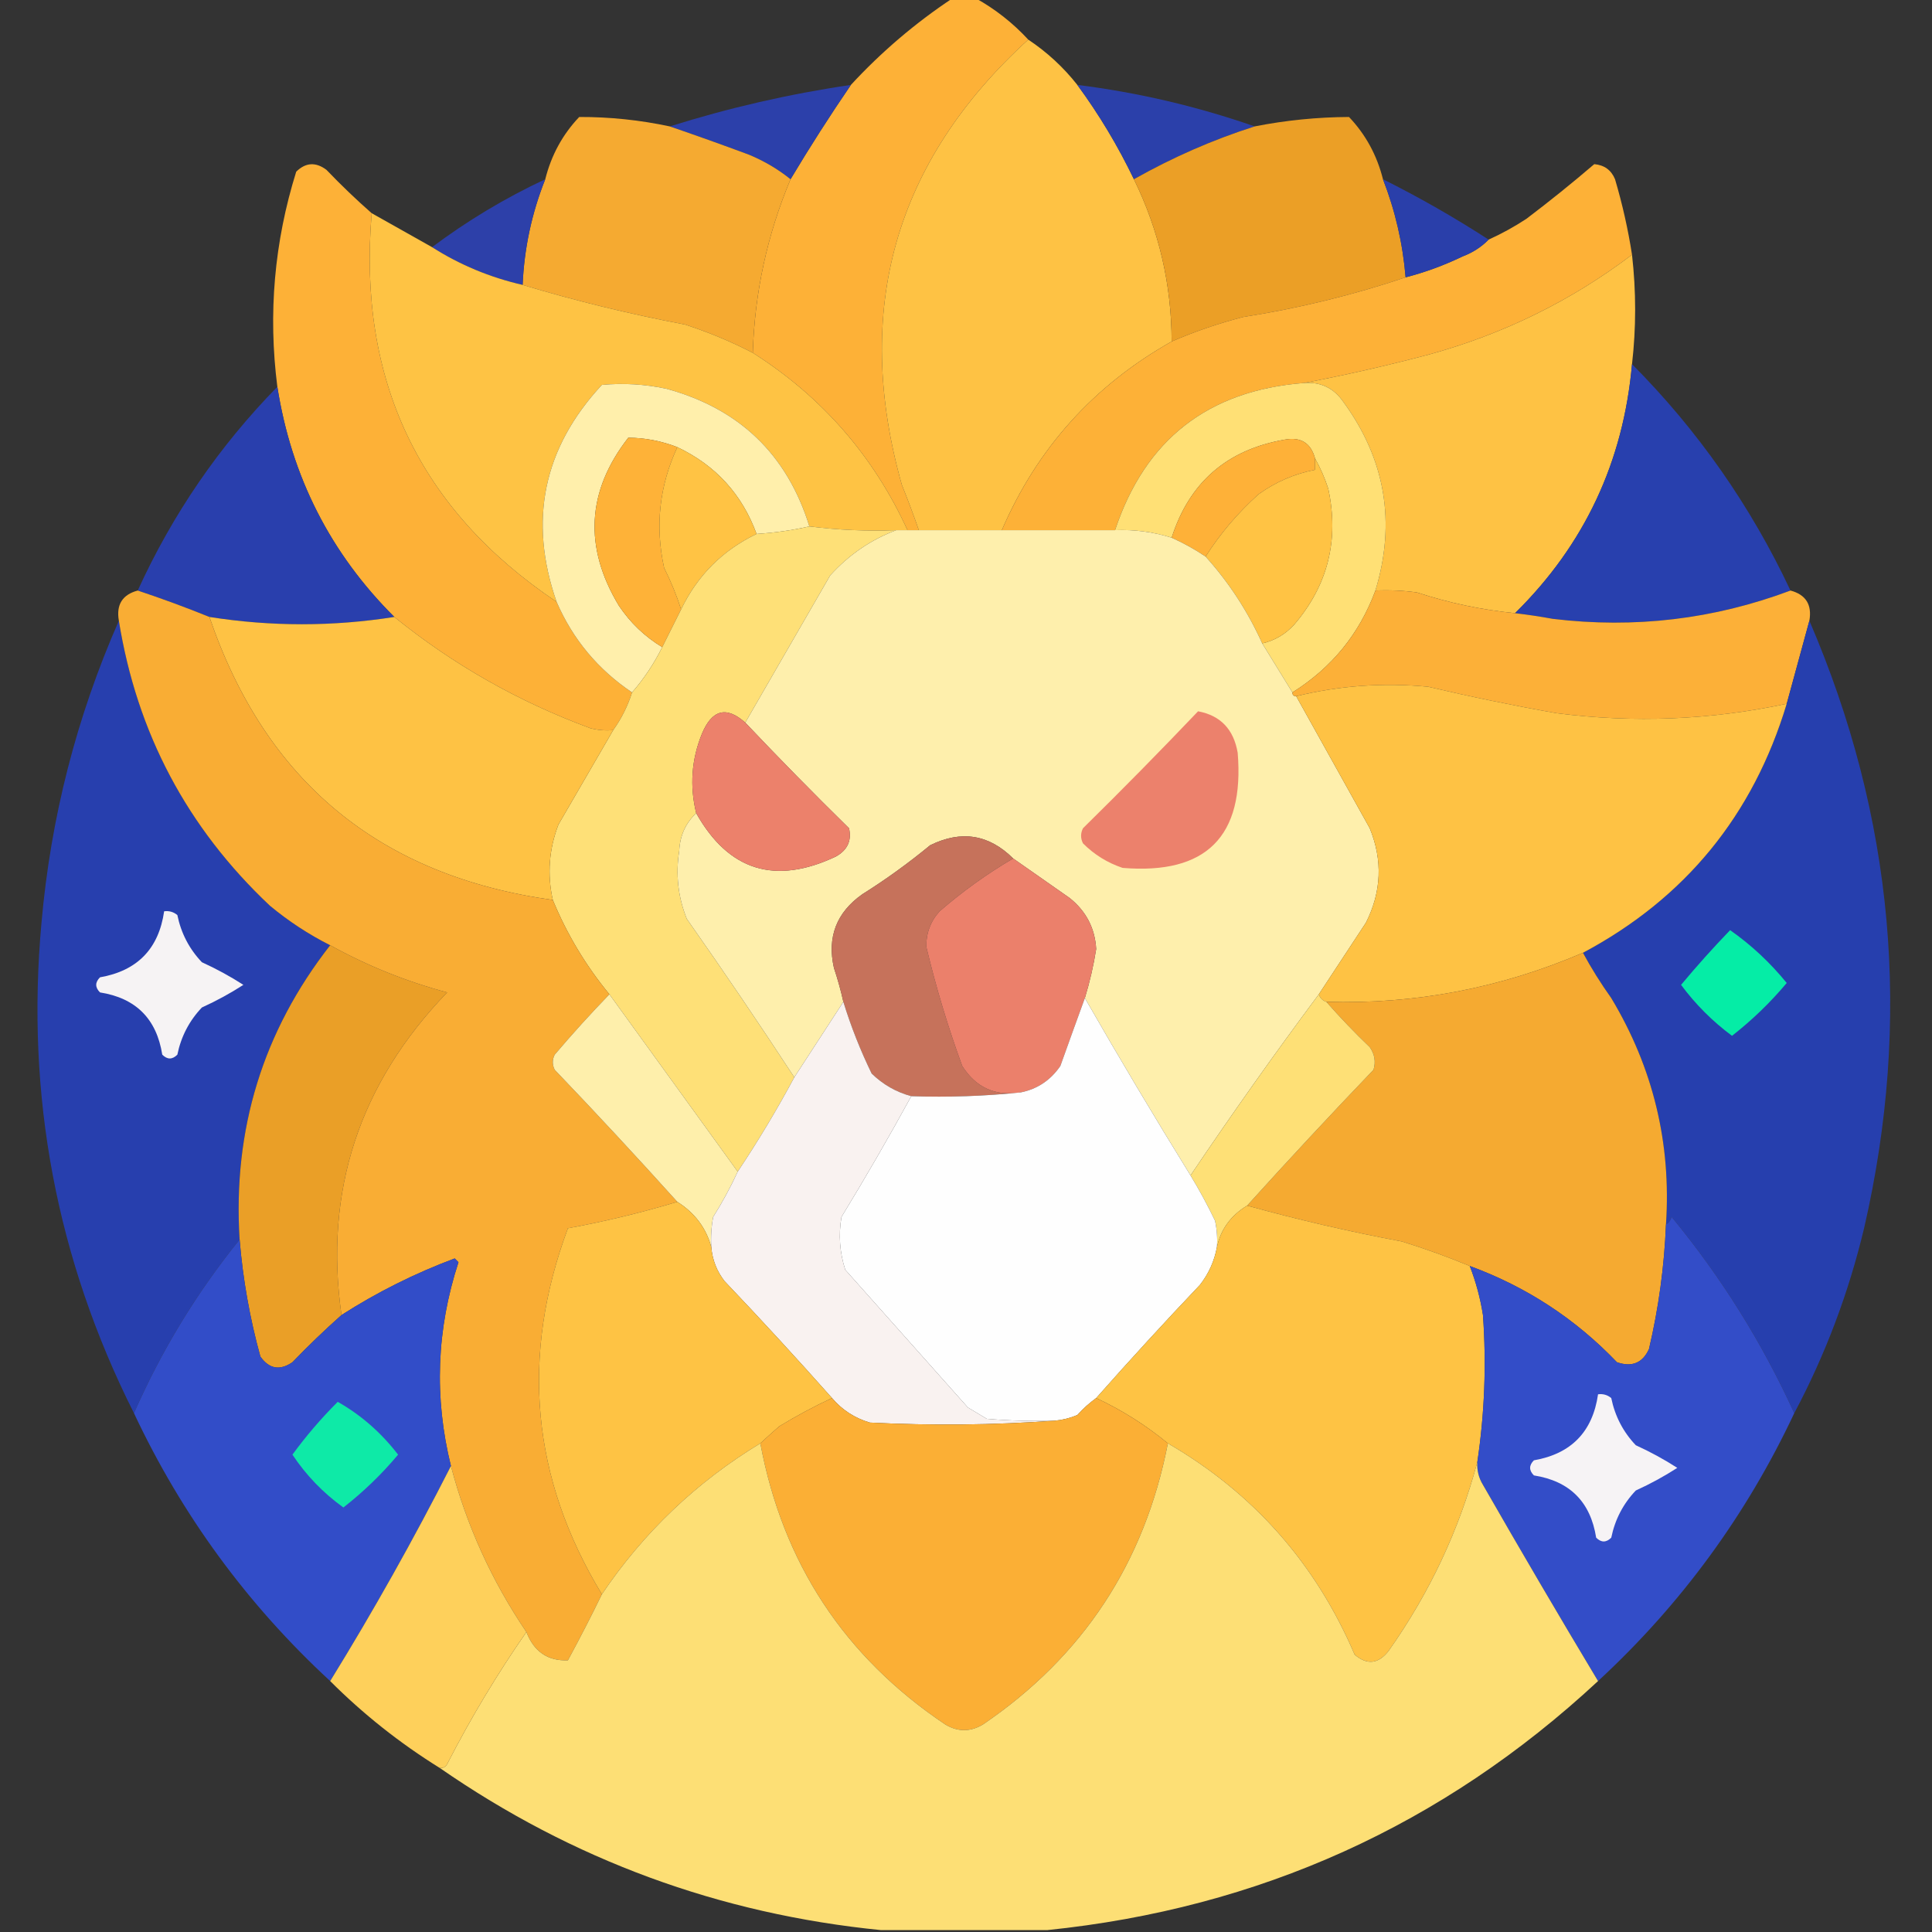 <?xml version="1.0" encoding="UTF-8"?>
<!DOCTYPE svg PUBLIC "-//W3C//DTD SVG 1.1//EN" "http://www.w3.org/Graphics/SVG/1.1/DTD/svg11.dtd">
<svg xmlns="http://www.w3.org/2000/svg" version="1.1" width="512px" height="512px" style="shape-rendering:geometricPrecision; text-rendering:geometricPrecision; image-rendering:optimizeQuality; fill-rule:evenodd; clip-rule:evenodd" xmlns:xlink="http://www.w3.org/1999/xlink">
<rect width="100%" height="100%" fill="#333333" stroke="none"/>
<g><path style="opacity:1" fill="#fdb137" d="M 252.5,-0.5 C 254.5,-0.5 256.5,-0.5 258.5,-0.5C 263.741,2.404 268.407,6.071 272.5,10.5C 237.089,42.792 225.923,82.125 239,128.5C 240.605,132.485 242.105,136.485 243.5,140.5C 242.5,140.5 241.5,140.5 240.5,140.5C 231.469,120.801 217.802,105.135 199.5,93.5C 199.993,77.529 203.327,62.196 209.5,47.5C 214.581,39.005 219.914,30.672 225.5,22.5C 233.593,13.738 242.593,6.071 252.5,-0.5 Z"/></g>
<g><path style="opacity:1" fill="#fec244" d="M 272.5,10.5 C 277.486,13.821 281.82,17.821 285.5,22.5C 291.243,30.308 296.243,38.642 300.5,47.5C 307.137,61.047 310.47,75.381 310.5,90.5C 289.862,102.136 274.862,118.802 265.5,140.5C 258.167,140.5 250.833,140.5 243.5,140.5C 242.105,136.485 240.605,132.485 239,128.5C 225.923,82.125 237.089,42.792 272.5,10.5 Z"/></g>
<g><path style="opacity:0.964" fill="#2c41ae" d="M 225.5,22.5 C 219.914,30.672 214.581,39.005 209.5,47.5C 206.227,44.856 202.56,42.689 198.5,41C 191.429,38.368 184.429,35.868 177.5,33.5C 193.205,28.559 209.205,24.892 225.5,22.5 Z"/></g>
<g><path style="opacity:0.969" fill="#2c41ae" d="M 285.5,22.5 C 301.574,24.514 317.241,28.181 332.5,33.5C 321.423,37.034 310.757,41.701 300.5,47.5C 296.243,38.642 291.243,30.308 285.5,22.5 Z"/></g>
<g><path style="opacity:0.997" fill="#eb9f26" d="M 366.5,47.5 C 369.756,55.86 371.756,64.526 372.5,73.5C 358.505,78.201 344.172,81.701 329.5,84C 322.968,85.677 316.634,87.844 310.5,90.5C 310.47,75.381 307.137,61.047 300.5,47.5C 310.757,41.701 321.423,37.034 332.5,33.5C 340.772,31.873 349.105,31.04 357.5,31C 361.904,35.635 364.904,41.135 366.5,47.5 Z"/></g>
<g><path style="opacity:0.997" fill="#f5aa31" d="M 177.5,33.5 C 184.429,35.868 191.429,38.368 198.5,41C 202.56,42.689 206.227,44.856 209.5,47.5C 203.327,62.196 199.993,77.529 199.5,93.5C 193.732,90.519 187.732,88.019 181.5,86C 166.868,83.226 152.535,79.726 138.5,75.5C 138.92,65.819 140.92,56.486 144.5,47.5C 146.096,41.135 149.096,35.635 153.5,31C 161.58,30.975 169.58,31.808 177.5,33.5 Z"/></g>
<g><path style="opacity:1" fill="#fdb137" d="M 98.5,56.5 C 94.763,100.727 111.097,135.06 147.5,159.5C 151.806,169.43 158.472,177.43 167.5,183.5C 166.358,187.117 164.692,190.45 162.5,193.5C 160.473,193.662 158.473,193.495 156.5,193C 137.421,185.968 120.088,176.135 104.5,163.5C 87.569,146.64 77.236,126.307 73.5,102.5C 71.023,83.118 72.689,64.118 78.5,45.5C 80.996,43.047 83.662,42.88 86.5,45C 90.395,49.065 94.395,52.898 98.5,56.5 Z"/></g>
<g><path style="opacity:1" fill="#fdb137" d="M 432.5,67.5 C 416.338,79.747 398.338,88.58 378.5,94C 367.45,96.924 356.45,99.424 345.5,101.5C 320.156,103.492 303.49,116.492 295.5,140.5C 285.5,140.5 275.5,140.5 265.5,140.5C 274.862,118.802 289.862,102.136 310.5,90.5C 316.634,87.844 322.968,85.677 329.5,84C 344.172,81.701 358.505,78.201 372.5,73.5C 377.668,72.166 382.668,70.332 387.5,68C 390.239,66.974 392.572,65.474 394.5,63.5C 397.94,61.945 401.273,60.112 404.5,58C 410.671,53.324 416.671,48.491 422.5,43.5C 425.168,43.745 427.002,45.079 428,47.5C 429.954,54.108 431.454,60.775 432.5,67.5 Z"/></g>
<g><path style="opacity:0.961" fill="#2d41ae" d="M 144.5,47.5 C 140.92,56.486 138.92,65.819 138.5,75.5C 129.833,73.508 121.833,70.174 114.5,65.5C 123.837,58.494 133.837,52.494 144.5,47.5 Z"/></g>
<g><path style="opacity:0.97" fill="#2b40ae" d="M 366.5,47.5 C 376.159,52.328 385.492,57.661 394.5,63.5C 392.572,65.474 390.239,66.974 387.5,68C 382.668,70.332 377.668,72.166 372.5,73.5C 371.756,64.526 369.756,55.86 366.5,47.5 Z"/></g>
<g><path style="opacity:0.999" fill="#fec344" d="M 98.5,56.5 C 103.833,59.5 109.167,62.5 114.5,65.5C 121.833,70.174 129.833,73.508 138.5,75.5C 152.535,79.726 166.868,83.226 181.5,86C 187.732,88.019 193.732,90.519 199.5,93.5C 217.802,105.135 231.469,120.801 240.5,140.5C 239.5,140.5 238.5,140.5 237.5,140.5C 229.747,140.799 222.08,140.466 214.5,139.5C 208.586,120.422 195.92,108.255 176.5,103C 170.871,101.803 165.204,101.47 159.5,102C 143.983,118.729 139.983,137.895 147.5,159.5C 111.097,135.06 94.763,100.727 98.5,56.5 Z"/></g>
<g><path style="opacity:0.998" fill="#fec244" d="M 432.5,67.5 C 433.606,77.228 433.606,86.895 432.5,96.5C 430.213,122.402 419.88,144.402 401.5,162.5C 392.628,161.615 383.961,159.782 375.5,157C 371.848,156.501 368.182,156.335 364.5,156.5C 369.982,138.427 367.149,121.76 356,106.5C 353.45,102.808 349.95,101.142 345.5,101.5C 356.45,99.424 367.45,96.924 378.5,94C 398.338,88.58 416.338,79.747 432.5,67.5 Z"/></g>
<g><path style="opacity:0.988" fill="#2840af" d="M 432.5,96.5 C 449.944,114.043 463.944,134.043 474.5,156.5C 454.184,164.12 433.184,166.62 411.5,164C 408.173,163.39 404.839,162.89 401.5,162.5C 419.88,144.402 430.213,122.402 432.5,96.5 Z"/></g>
<g><path style="opacity:0.989" fill="#2a40af" d="M 73.5,102.5 C 77.236,126.307 87.569,146.64 104.5,163.5C 88.165,166.076 71.832,166.076 55.5,163.5C 49.319,160.992 42.985,158.659 36.5,156.5C 45.716,136.298 58.049,118.298 73.5,102.5 Z"/></g>
<g><path style="opacity:1" fill="#ffefab" d="M 214.5,139.5 C 210.02,140.521 205.353,141.187 200.5,141.5C 196.644,130.977 189.644,123.31 179.5,118.5C 175.284,116.861 170.951,116.027 166.5,116C 155.49,130.147 154.656,144.98 164,160.5C 167.044,165.045 170.877,168.711 175.5,171.5C 173.316,175.881 170.65,179.881 167.5,183.5C 158.472,177.43 151.806,169.43 147.5,159.5C 139.983,137.895 143.983,118.729 159.5,102C 165.204,101.47 170.871,101.803 176.5,103C 195.92,108.255 208.586,120.422 214.5,139.5 Z"/></g>
<g><path style="opacity:1" fill="#ffe075" d="M 345.5,101.5 C 349.95,101.142 353.45,102.808 356,106.5C 367.149,121.76 369.982,138.427 364.5,156.5C 360.256,167.971 352.923,176.971 342.5,183.5C 339.868,179.189 337.201,174.856 334.5,170.5C 337.809,169.758 340.643,168.091 343,165.5C 351.916,155.067 354.916,143.067 352,129.5C 351.058,126.626 349.891,123.96 348.5,121.5C 347.397,117.406 344.731,115.739 340.5,116.5C 325.201,119.137 315.201,127.804 310.5,142.5C 305.657,140.961 300.657,140.294 295.5,140.5C 303.49,116.492 320.156,103.492 345.5,101.5 Z"/></g>
<g><path style="opacity:1" fill="#feb238" d="M 179.5,118.5 C 174.735,128.761 173.568,139.428 176,150.5C 177.811,154.116 179.311,157.783 180.5,161.5C 178.82,164.86 177.153,168.193 175.5,171.5C 170.877,168.711 167.044,165.045 164,160.5C 154.656,144.98 155.49,130.147 166.5,116C 170.951,116.027 175.284,116.861 179.5,118.5 Z"/></g>
<g><path style="opacity:1" fill="#feb138" d="M 348.5,121.5 C 348.5,122.5 348.5,123.5 348.5,124.5C 343.036,125.565 338.036,127.732 333.5,131C 327.966,135.993 323.299,141.493 319.5,147.5C 316.661,145.58 313.661,143.913 310.5,142.5C 315.201,127.804 325.201,119.137 340.5,116.5C 344.731,115.739 347.397,117.406 348.5,121.5 Z"/></g>
<g><path style="opacity:1" fill="#ffc344" d="M 179.5,118.5 C 189.644,123.31 196.644,130.977 200.5,141.5C 191.5,145.833 184.833,152.5 180.5,161.5C 179.311,157.783 177.811,154.116 176,150.5C 173.568,139.428 174.735,128.761 179.5,118.5 Z"/></g>
<g><path style="opacity:1" fill="#ffc344" d="M 348.5,121.5 C 349.891,123.96 351.058,126.626 352,129.5C 354.916,143.067 351.916,155.067 343,165.5C 340.643,168.091 337.809,169.758 334.5,170.5C 330.68,162.023 325.68,154.357 319.5,147.5C 323.299,141.493 327.966,135.993 333.5,131C 338.036,127.732 343.036,125.565 348.5,124.5C 348.5,123.5 348.5,122.5 348.5,121.5 Z"/></g>
<g><path style="opacity:1" fill="#fee077" d="M 214.5,139.5 C 222.08,140.466 229.747,140.799 237.5,140.5C 230.768,143.044 224.935,147.044 220,152.5C 212.488,165.527 204.988,178.527 197.5,191.5C 192.505,187.04 188.672,188.04 186,194.5C 183.239,201.308 182.739,208.308 184.5,215.5C 181.683,218.142 180.183,221.475 180,225.5C 179.016,231.705 179.683,237.705 182,243.5C 191.767,257.384 201.267,271.384 210.5,285.5C 205.89,294.1 200.89,302.434 195.5,310.5C 184.167,294.833 172.833,279.167 161.5,263.5C 155.248,255.915 150.248,247.582 146.5,238.5C 144.981,231.71 145.481,225.043 148,218.5C 152.845,210.139 157.678,201.806 162.5,193.5C 164.692,190.45 166.358,187.117 167.5,183.5C 170.65,179.881 173.316,175.881 175.5,171.5C 177.153,168.193 178.82,164.86 180.5,161.5C 184.833,152.5 191.5,145.833 200.5,141.5C 205.353,141.187 210.02,140.521 214.5,139.5 Z"/></g>
<g><path style="opacity:1" fill="#feefac" d="M 237.5,140.5 C 238.5,140.5 239.5,140.5 240.5,140.5C 241.5,140.5 242.5,140.5 243.5,140.5C 250.833,140.5 258.167,140.5 265.5,140.5C 275.5,140.5 285.5,140.5 295.5,140.5C 300.657,140.294 305.657,140.961 310.5,142.5C 313.661,143.913 316.661,145.58 319.5,147.5C 325.68,154.357 330.68,162.023 334.5,170.5C 337.201,174.856 339.868,179.189 342.5,183.5C 342.5,184.167 342.833,184.5 343.5,184.5C 349.976,196.112 356.476,207.779 363,219.5C 366.456,227.957 366.123,236.29 362,244.5C 357.823,250.862 353.656,257.195 349.5,263.5C 337.81,279.199 326.477,295.199 315.5,311.5C 305.93,296.034 296.596,280.368 287.5,264.5C 288.802,260.231 289.802,255.898 290.5,251.5C 290.184,246.001 287.851,241.501 283.5,238C 278.471,234.49 273.471,230.99 268.5,227.5C 262.062,221.11 254.729,219.943 246.5,224C 240.779,228.721 234.779,233.054 228.5,237C 221.66,241.845 219.16,248.345 221,256.5C 221.993,259.474 222.826,262.474 223.5,265.5C 219.167,272.167 214.833,278.833 210.5,285.5C 201.267,271.384 191.767,257.384 182,243.5C 179.683,237.705 179.016,231.705 180,225.5C 180.183,221.475 181.683,218.142 184.5,215.5C 193.08,230.766 205.413,234.6 221.5,227C 224.58,225.289 225.746,222.789 225,219.5C 215.631,210.298 206.464,200.965 197.5,191.5C 204.988,178.527 212.488,165.527 220,152.5C 224.935,147.044 230.768,143.044 237.5,140.5 Z"/></g>
<g><path style="opacity:1" fill="#fcb038" d="M 364.5,156.5 C 368.182,156.335 371.848,156.501 375.5,157C 383.961,159.782 392.628,161.615 401.5,162.5C 404.839,162.89 408.173,163.39 411.5,164C 433.184,166.62 454.184,164.12 474.5,156.5C 478.573,157.587 480.239,160.254 479.5,164.5C 477.52,171.746 475.52,179.079 473.5,186.5C 453.354,190.805 433.021,191.638 412.5,189C 401.101,186.984 389.768,184.65 378.5,182C 366.658,180.855 354.992,181.688 343.5,184.5C 342.833,184.5 342.5,184.167 342.5,183.5C 352.923,176.971 360.256,167.971 364.5,156.5 Z"/></g>
<g><path style="opacity:1" fill="#fec244" d="M 55.5,163.5 C 71.832,166.076 88.165,166.076 104.5,163.5C 120.088,176.135 137.421,185.968 156.5,193C 158.473,193.495 160.473,193.662 162.5,193.5C 157.678,201.806 152.845,210.139 148,218.5C 145.481,225.043 144.981,231.71 146.5,238.5C 100.702,232.12 70.368,207.12 55.5,163.5 Z"/></g>
<g><path style="opacity:0.991" fill="#2840af" d="M 31.5,164.5 C 36.272,194.212 49.606,219.378 71.5,240C 76.445,244.116 81.779,247.616 87.5,250.5C 69.673,273.324 61.673,299.324 63.5,328.5C 52.143,342.537 42.81,357.87 35.5,374.5C 14.968,333.66 6.801,290.326 11,244.5C 13.454,216.682 20.288,190.015 31.5,164.5 Z"/></g>
<g><path style="opacity:0.992" fill="#2740af" d="M 479.5,164.5 C 501.903,216.536 506.736,270.203 494,325.5C 489.874,342.727 483.707,359.06 475.5,374.5C 466.958,355.754 456.125,338.42 443,322.5C 442.722,323.416 442.222,324.082 441.5,324.5C 442.937,302.979 438.104,282.979 427,264.5C 424.228,260.612 421.728,256.612 419.5,252.5C 446.584,238.069 464.584,216.069 473.5,186.5C 475.52,179.079 477.52,171.746 479.5,164.5 Z"/></g>
<g><path style="opacity:1" fill="#fec244" d="M 473.5,186.5 C 464.584,216.069 446.584,238.069 419.5,252.5C 397.713,261.847 375.047,266.18 351.5,265.5C 350.5,265.167 349.833,264.5 349.5,263.5C 353.656,257.195 357.823,250.862 362,244.5C 366.123,236.29 366.456,227.957 363,219.5C 356.476,207.779 349.976,196.112 343.5,184.5C 354.992,181.688 366.658,180.855 378.5,182C 389.768,184.65 401.101,186.984 412.5,189C 433.021,191.638 453.354,190.805 473.5,186.5 Z"/></g>
<g><path style="opacity:1" fill="#ec816b" d="M 197.5,191.5 C 206.464,200.965 215.631,210.298 225,219.5C 225.746,222.789 224.58,225.289 221.5,227C 205.413,234.6 193.08,230.766 184.5,215.5C 182.739,208.308 183.239,201.308 186,194.5C 188.672,188.04 192.505,187.04 197.5,191.5 Z"/></g>
<g><path style="opacity:1" fill="#ec816c" d="M 317.5,188.5 C 323.442,189.612 326.942,193.278 328,199.5C 329.833,221.667 319.667,231.833 297.5,230C 293.49,228.657 289.99,226.491 287,223.5C 286.333,222.167 286.333,220.833 287,219.5C 297.369,209.298 307.535,198.965 317.5,188.5 Z"/></g>
<g><path style="opacity:1" fill="#c6725b" d="M 268.5,227.5 C 261.618,231.535 255.118,236.202 249,241.5C 246.57,244.195 245.403,247.362 245.5,251C 248.056,261.671 251.223,272.171 255,282.5C 258.642,288.238 263.809,290.571 270.5,289.5C 261.014,290.494 251.348,290.827 241.5,290.5C 237.49,289.411 233.99,287.411 231,284.5C 228.002,278.336 225.502,272.003 223.5,265.5C 222.826,262.474 221.993,259.474 221,256.5C 219.16,248.345 221.66,241.845 228.5,237C 234.779,233.054 240.779,228.721 246.5,224C 254.729,219.943 262.062,221.11 268.5,227.5 Z"/></g>
<g><path style="opacity:1" fill="#eb806b" d="M 268.5,227.5 C 273.471,230.99 278.471,234.49 283.5,238C 287.851,241.501 290.184,246.001 290.5,251.5C 289.802,255.898 288.802,260.231 287.5,264.5C 285.349,270.391 283.183,276.391 281,282.5C 278.394,286.29 274.894,288.623 270.5,289.5C 263.809,290.571 258.642,288.238 255,282.5C 251.223,272.171 248.056,261.671 245.5,251C 245.403,247.362 246.57,244.195 249,241.5C 255.118,236.202 261.618,231.535 268.5,227.5 Z"/></g>
<g><path style="opacity:1" fill="#05eda6" d="M 458.5,246.5 C 464.088,250.417 469.088,255.084 473.5,260.5C 469.137,265.697 464.303,270.364 459,274.5C 453.833,270.667 449.333,266.167 445.5,261C 449.657,256.009 453.991,251.176 458.5,246.5 Z"/></g>
<g><path style="opacity:1" fill="#ea9f27" d="M 87.5,250.5 C 97.307,255.937 107.64,260.103 118.5,263C 95.173,287.217 85.839,315.717 90.5,348.5C 86.009,352.491 81.676,356.657 77.5,361C 74.165,363.291 71.332,362.791 69,359.5C 66.199,349.329 64.365,338.995 63.5,328.5C 61.673,299.324 69.673,273.324 87.5,250.5 Z"/></g>
<g><path style="opacity:1" fill="#f5aa31" d="M 419.5,252.5 C 421.728,256.612 424.228,260.612 427,264.5C 438.104,282.979 442.937,302.979 441.5,324.5C 441.053,335.638 439.553,346.638 437,357.5C 435.309,361.213 432.475,362.379 428.5,361C 417.494,349.494 404.494,340.994 389.5,335.5C 383.623,333.065 377.623,330.898 371.5,329C 357.566,326.384 343.9,323.217 330.5,319.5C 341.461,307.37 352.628,295.37 364,283.5C 364.635,281.365 364.301,279.365 363,277.5C 358.963,273.631 355.13,269.631 351.5,265.5C 375.047,266.18 397.713,261.847 419.5,252.5 Z"/></g>
<g><path style="opacity:1" fill="#f6f3f4" d="M 43.5,241.5 C 44.822,241.33 45.989,241.663 47,242.5C 47.989,247.312 50.156,251.479 53.5,255C 57.387,256.773 61.053,258.773 64.5,261C 61.053,263.227 57.387,265.227 53.5,267C 50.156,270.521 47.989,274.688 47,279.5C 45.667,280.833 44.333,280.833 43,279.5C 41.5,270 36,264.5 26.5,263C 25.167,261.667 25.167,260.333 26.5,259C 36.399,257.268 42.065,251.435 43.5,241.5 Z"/></g>
<g><path style="opacity:1" fill="#f9ad34" d="M 36.5,156.5 C 42.985,158.659 49.319,160.992 55.5,163.5C 70.368,207.12 100.702,232.12 146.5,238.5C 150.248,247.582 155.248,255.915 161.5,263.5C 156.504,268.664 151.671,273.997 147,279.5C 146.333,280.833 146.333,282.167 147,283.5C 158.039,295.036 168.872,306.703 179.5,318.5C 169.994,321.364 160.327,323.698 150.5,325.5C 137.86,359.422 140.86,391.755 159.5,422.5C 156.638,428.39 153.638,434.223 150.5,440C 145.176,440.21 141.51,437.71 139.5,432.5C 130.316,418.935 123.649,404.268 119.5,388.5C 115.012,370.309 115.679,352.309 121.5,334.5C 121.167,334.167 120.833,333.833 120.5,333.5C 109.916,337.459 99.916,342.459 90.5,348.5C 85.839,315.717 95.173,287.217 118.5,263C 107.64,260.103 97.307,255.937 87.5,250.5C 81.779,247.616 76.445,244.116 71.5,240C 49.606,219.378 36.272,194.212 31.5,164.5C 30.761,160.254 32.427,157.587 36.5,156.5 Z"/></g>
<g><path style="opacity:1" fill="#feefab" d="M 161.5,263.5 C 172.833,279.167 184.167,294.833 195.5,310.5C 193.612,314.606 191.446,318.606 189,322.5C 188.503,325.146 188.336,327.813 188.5,330.5C 187.151,325.455 184.151,321.455 179.5,318.5C 168.872,306.703 158.039,295.036 147,283.5C 146.333,282.167 146.333,280.833 147,279.5C 151.671,273.997 156.504,268.664 161.5,263.5 Z"/></g>
<g><path style="opacity:1" fill="#fee076" d="M 349.5,263.5 C 349.833,264.5 350.5,265.167 351.5,265.5C 355.13,269.631 358.963,273.631 363,277.5C 364.301,279.365 364.635,281.365 364,283.5C 352.628,295.37 341.461,307.37 330.5,319.5C 326.172,322.133 323.505,325.799 322.5,330.5C 322.663,328.143 322.497,325.81 322,323.5C 320.006,319.357 317.839,315.357 315.5,311.5C 326.477,295.199 337.81,279.199 349.5,263.5 Z"/></g>
<g><path style="opacity:1" fill="#f9f2f0" d="M 223.5,265.5 C 225.502,272.003 228.002,278.336 231,284.5C 233.99,287.411 237.49,289.411 241.5,290.5C 235.609,301.275 229.443,311.942 223,322.5C 222.19,327.257 222.524,331.924 224,336.5C 234.833,348.667 245.667,360.833 256.5,373C 258.167,374 259.833,375 261.5,376C 267.491,376.499 273.491,376.666 279.5,376.5C 263.339,377.662 247.005,377.828 230.5,377C 226.472,375.788 223.138,373.621 220.5,370.5C 211.206,360.037 201.706,349.703 192,339.5C 189.95,336.852 188.784,333.852 188.5,330.5C 188.336,327.813 188.503,325.146 189,322.5C 191.446,318.606 193.612,314.606 195.5,310.5C 200.89,302.434 205.89,294.1 210.5,285.5C 214.833,278.833 219.167,272.167 223.5,265.5 Z"/></g>
<g><path style="opacity:1" fill="#fefefe" d="M 287.5,264.5 C 296.596,280.368 305.93,296.034 315.5,311.5C 317.839,315.357 320.006,319.357 322,323.5C 322.497,325.81 322.663,328.143 322.5,330.5C 321.818,334.198 320.318,337.531 318,340.5C 308.627,350.37 299.46,360.37 290.5,370.5C 288.704,371.793 287.037,373.293 285.5,375C 283.564,375.813 281.564,376.313 279.5,376.5C 273.491,376.666 267.491,376.499 261.5,376C 259.833,375 258.167,374 256.5,373C 245.667,360.833 234.833,348.667 224,336.5C 222.524,331.924 222.19,327.257 223,322.5C 229.443,311.942 235.609,301.275 241.5,290.5C 251.348,290.827 261.014,290.494 270.5,289.5C 274.894,288.623 278.394,286.29 281,282.5C 283.183,276.391 285.349,270.391 287.5,264.5 Z"/></g>
<g><path style="opacity:1" fill="#fec344" d="M 179.5,318.5 C 184.151,321.455 187.151,325.455 188.5,330.5C 188.784,333.852 189.95,336.852 192,339.5C 201.706,349.703 211.206,360.037 220.5,370.5C 215.728,372.72 211.062,375.22 206.5,378C 204.76,379.517 203.094,381.017 201.5,382.5C 184.584,392.748 170.584,406.082 159.5,422.5C 140.86,391.755 137.86,359.422 150.5,325.5C 160.327,323.698 169.994,321.364 179.5,318.5 Z"/></g>
<g><path style="opacity:1" fill="#fec344" d="M 330.5,319.5 C 343.9,323.217 357.566,326.384 371.5,329C 377.623,330.898 383.623,333.065 389.5,335.5C 391.128,339.678 392.295,344.011 393,348.5C 393.934,361.576 393.434,374.576 391.5,387.5C 386.668,405.501 378.835,422.168 368,437.5C 365.294,440.978 362.294,441.311 359,438.5C 348.67,414.339 332.17,395.672 309.5,382.5C 303.706,377.717 297.372,373.717 290.5,370.5C 299.46,360.37 308.627,350.37 318,340.5C 320.318,337.531 321.818,334.198 322.5,330.5C 323.505,325.799 326.172,322.133 330.5,319.5 Z"/></g>
<g><path style="opacity:1" fill="#334dc8" d="M 475.5,374.5 C 462.796,401.54 445.463,425.207 423.5,445.5C 413.197,428.336 403.03,411.003 393,393.5C 391.872,391.655 391.372,389.655 391.5,387.5C 393.434,374.576 393.934,361.576 393,348.5C 392.295,344.011 391.128,339.678 389.5,335.5C 404.494,340.994 417.494,349.494 428.5,361C 432.475,362.379 435.309,361.213 437,357.5C 439.553,346.638 441.053,335.638 441.5,324.5C 442.222,324.082 442.722,323.416 443,322.5C 456.125,338.42 466.958,355.754 475.5,374.5 Z"/></g>
<g><path style="opacity:1" fill="#324dc8" d="M 63.5,328.5 C 64.365,338.995 66.199,349.329 69,359.5C 71.332,362.791 74.165,363.291 77.5,361C 81.676,356.657 86.009,352.491 90.5,348.5C 99.916,342.459 109.916,337.459 120.5,333.5C 120.833,333.833 121.167,334.167 121.5,334.5C 115.679,352.309 115.012,370.309 119.5,388.5C 109.625,407.915 98.958,426.915 87.5,445.5C 65.537,425.207 48.204,401.54 35.5,374.5C 42.81,357.87 52.143,342.537 63.5,328.5 Z"/></g>
<g><path style="opacity:1" fill="#fbaf35" d="M 220.5,370.5 C 223.138,373.621 226.472,375.788 230.5,377C 247.005,377.828 263.339,377.662 279.5,376.5C 281.564,376.313 283.564,375.813 285.5,375C 287.037,373.293 288.704,371.793 290.5,370.5C 297.372,373.717 303.706,377.717 309.5,382.5C 303.343,414.134 287.009,438.967 260.5,457C 257.167,459 253.833,459 250.5,457C 223.772,439.053 207.438,414.22 201.5,382.5C 203.094,381.017 204.76,379.517 206.5,378C 211.062,375.22 215.728,372.72 220.5,370.5 Z"/></g>
<g><path style="opacity:1" fill="#0eeaa7" d="M 89.5,371.5 C 95.676,374.996 101.009,379.663 105.5,385.5C 101.137,390.697 96.303,395.364 91,399.5C 85.629,395.629 81.129,390.963 77.5,385.5C 81.117,380.546 85.117,375.879 89.5,371.5 Z"/></g>
<g><path style="opacity:0.996" fill="#fee076" d="M 201.5,382.5 C 207.438,414.22 223.772,439.053 250.5,457C 253.833,459 257.167,459 260.5,457C 287.009,438.967 303.343,414.134 309.5,382.5C 332.17,395.672 348.67,414.339 359,438.5C 362.294,441.311 365.294,440.978 368,437.5C 378.835,422.168 386.668,405.501 391.5,387.5C 391.372,389.655 391.872,391.655 393,393.5C 403.03,411.003 413.197,428.336 423.5,445.5C 382.336,483.743 333.669,505.743 277.5,511.5C 262.833,511.5 248.167,511.5 233.5,511.5C 190.736,507.247 151.736,492.914 116.5,468.5C 117.376,468.631 118.043,468.298 118.5,467.5C 124.771,455.273 131.771,443.606 139.5,432.5C 141.51,437.71 145.176,440.21 150.5,440C 153.638,434.223 156.638,428.39 159.5,422.5C 170.584,406.082 184.584,392.748 201.5,382.5 Z"/></g>
<g><path style="opacity:1" fill="#f6f3f5" d="M 423.5,369.5 C 424.822,369.33 425.989,369.663 427,370.5C 427.989,375.312 430.156,379.479 433.5,383C 437.387,384.773 441.053,386.773 444.5,389C 441.053,391.227 437.387,393.227 433.5,395C 430.156,398.521 427.989,402.688 427,407.5C 425.667,408.833 424.333,408.833 423,407.5C 421.5,398 416,392.5 406.5,391C 405.167,389.667 405.167,388.333 406.5,387C 416.399,385.268 422.065,379.435 423.5,369.5 Z"/></g>
<g><path style="opacity:1" fill="#fed05b" d="M 119.5,388.5 C 123.649,404.268 130.316,418.935 139.5,432.5C 131.771,443.606 124.771,455.273 118.5,467.5C 118.043,468.298 117.376,468.631 116.5,468.5C 105.945,461.945 96.279,454.278 87.5,445.5C 98.958,426.915 109.625,407.915 119.5,388.5 Z"/></g>
</svg>

